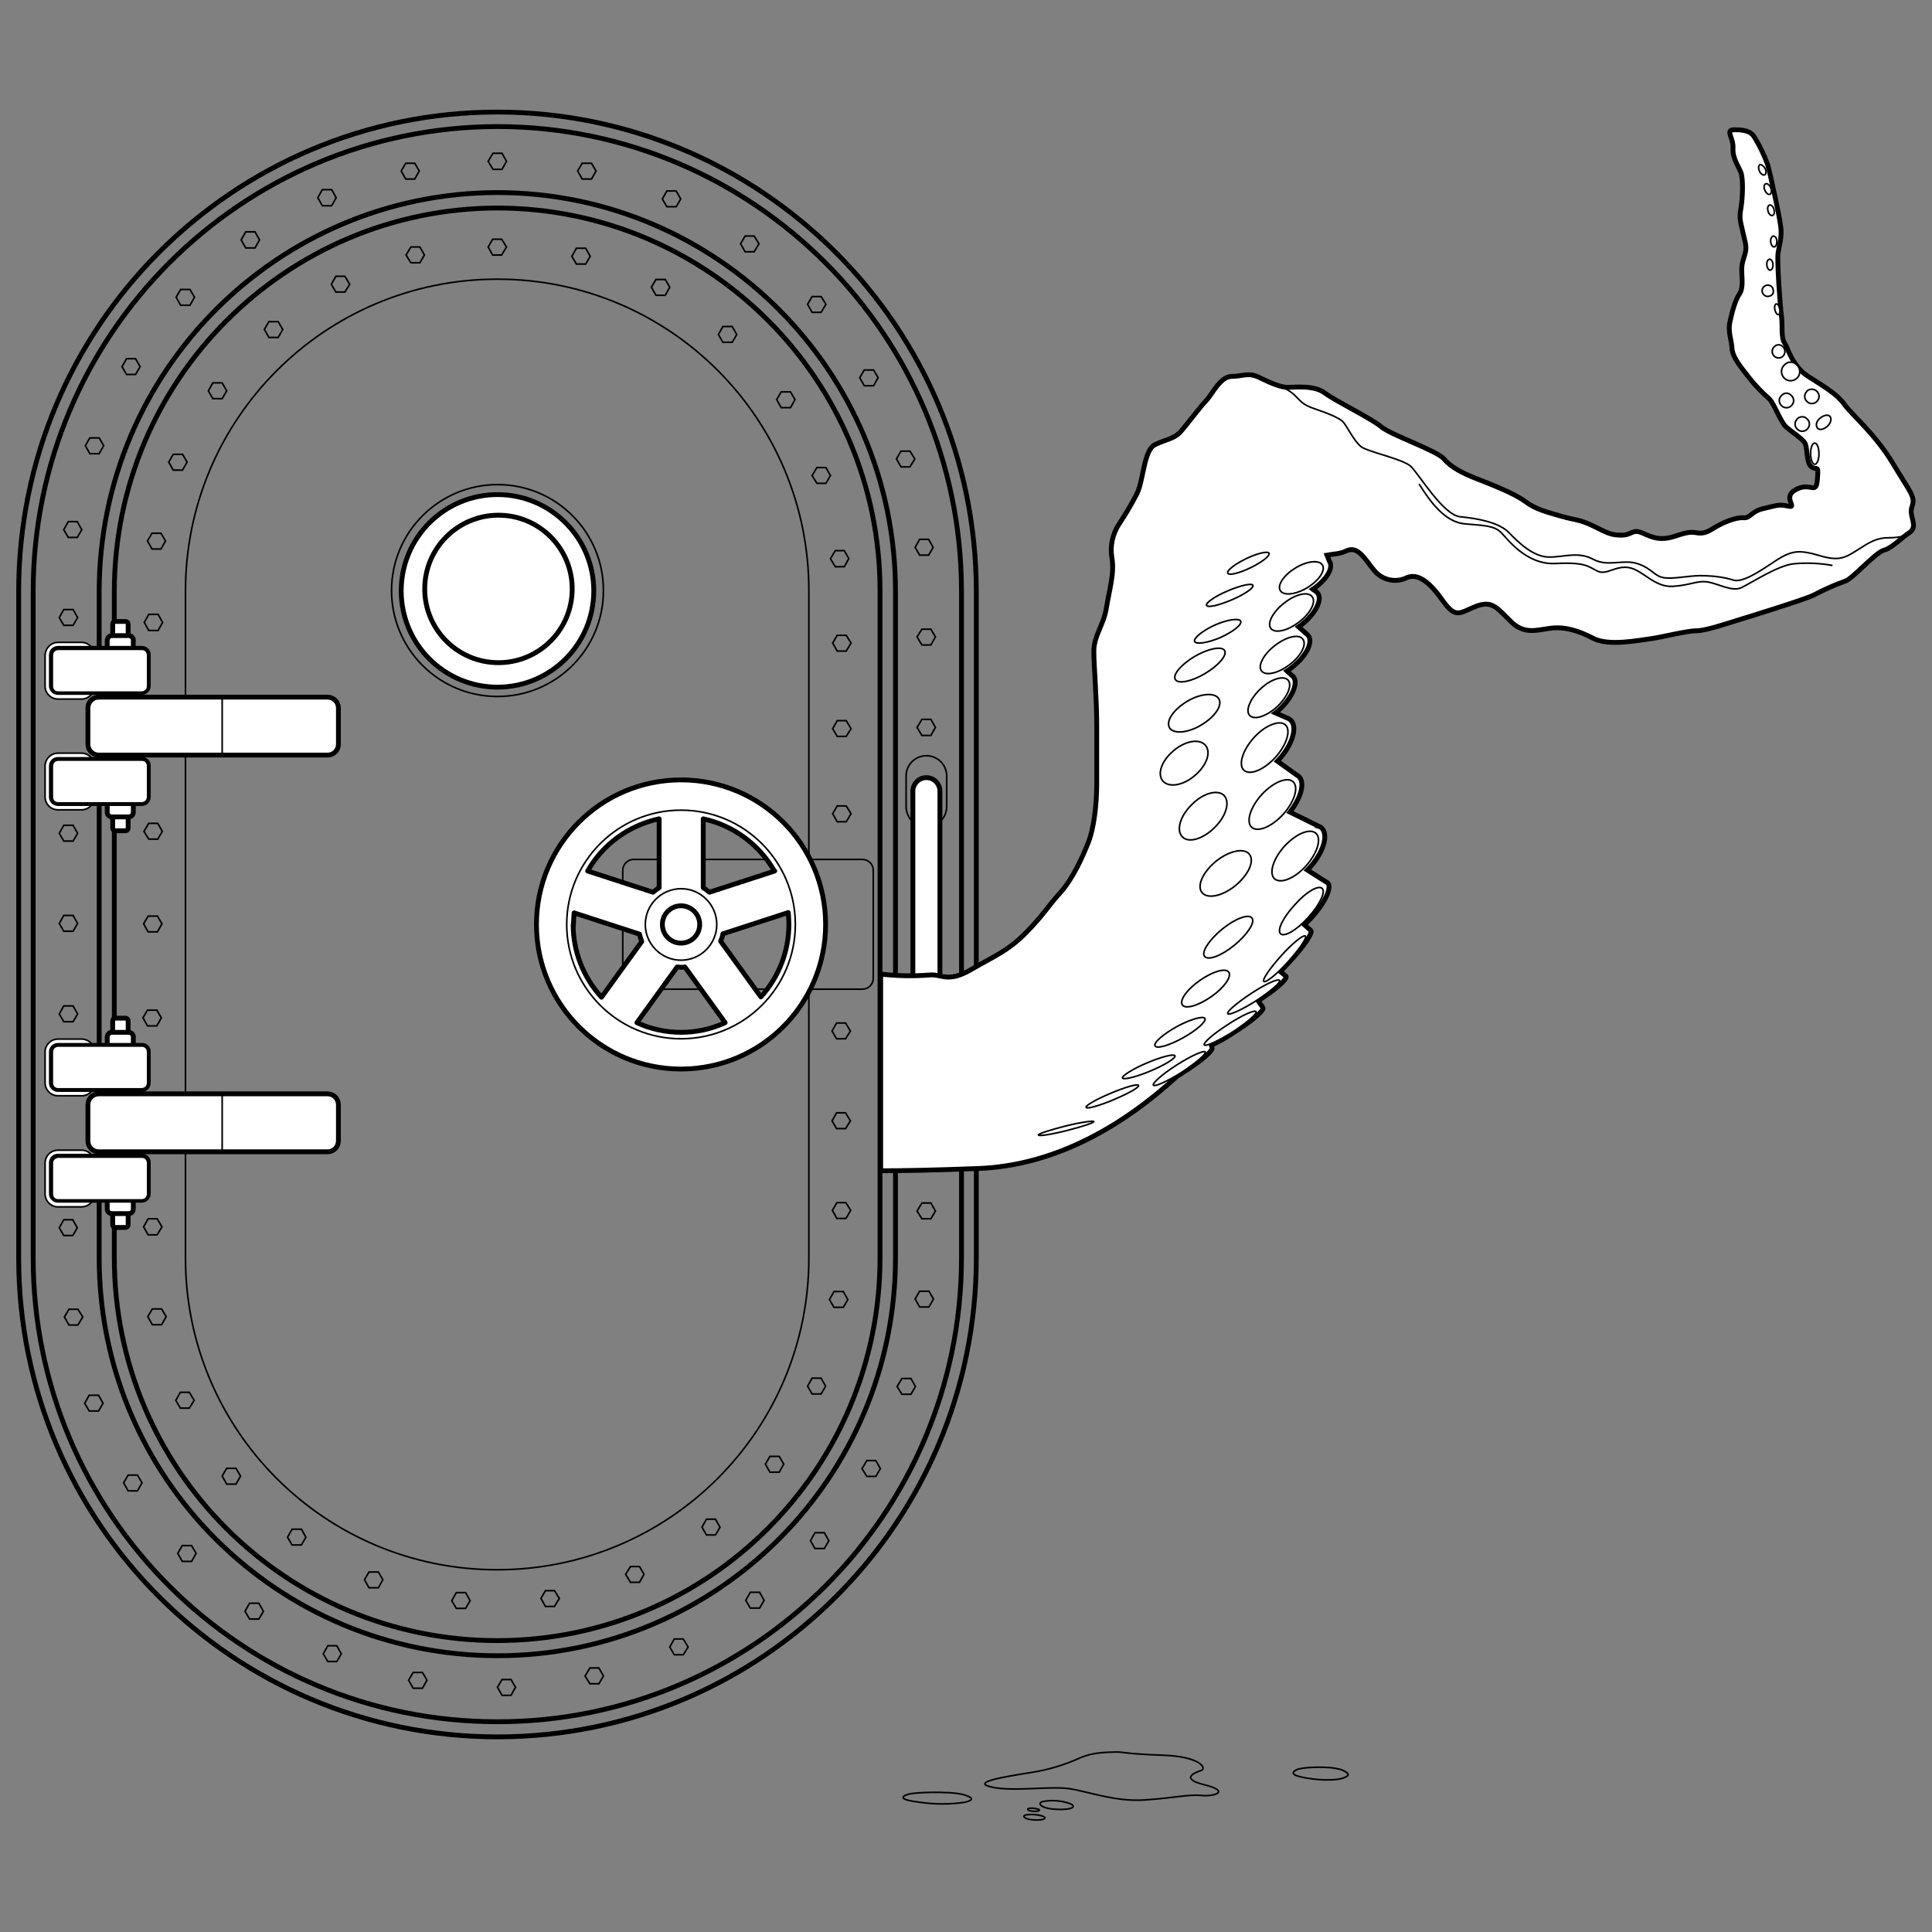 <?xml version="1.0" encoding="utf-8"?>
<!-- Generator: Adobe Illustrator 25.2.0, SVG Export Plug-In . SVG Version: 6.00 Build 0)  -->
<svg version="1.1" id="Layer_1" xmlns="http://www.w3.org/2000/svg" xmlns:xlink="http://www.w3.org/1999/xlink" x="0px" y="0px"
	 viewBox="0 0 600 600" style="enable-background:new 0 0 600 600;" xml:space="preserve">
<rect x="0" y="0" width="600" height="600" fill="#808080" stroke="none"/>
<style type="text/css">
	*{vector-effect:non-scaling-stroke}
	.st0{fill:none;stroke:#000000;stroke-width:0.5;stroke-miterlimit:10;}
	.st1{fill:#FFFFFF;stroke:#000000;stroke-width:1.5;stroke-linecap:round;stroke-linejoin:round;}
	.st2{fill:#FFFFFF;stroke:#000000;stroke-width:1.504;stroke-linecap:round;stroke-linejoin:round;stroke-miterlimit:4.011;}
	.st3{fill:none;stroke:#000000;stroke-width:1.5;stroke-miterlimit:10;}
	.st4{fill:#FFFFFF;stroke:#000000;stroke-width:1.5;stroke-miterlimit:10;}
	.st5{fill:#FFFFFF;stroke:#000000;stroke-width:0.5;stroke-miterlimit:10;}
	.st6{fill:#FFFFFF;}
</style>
<g id="Layer_2_1_">
	<g id="Layer_1-2">
		<path class="st0" d="M154.5,86.7c53.5,0,96.8,43.4,96.7,96.9c0,0,0,0,0,0v207.1c0,53.5-43.3,96.8-96.8,96.8s-96.8-43.3-96.8-96.8
			V183.6c0-53.5,43.3-96.8,96.7-96.9C154.5,86.7,154.5,86.7,154.5,86.7"/>
		<circle class="st1" cx="154.5" cy="183.5" r="29.9"/>
		<circle class="st2" cx="154.8" cy="182.9" r="22.9"/>
		<path class="st3" d="M154.5,64.6c65.6,0.1,118.8,53.3,118.8,118.9v207.1c0,65.7-53.2,118.9-118.9,118.9
			c-65.7,0-118.9-53.2-118.9-118.9c0,0,0,0,0,0V183.6C35.6,117.9,88.9,64.7,154.5,64.6"/>
		<path class="st3" d="M154.5,59.8c68.3,0.1,123.5,55.5,123.6,123.7v207.1c0,68.3-55.4,123.6-123.6,123.6S30.8,459,30.8,390.7V183.6
			C30.9,115.3,86.2,59.9,154.5,59.8"/>
		<path class="st3" d="M154.5,39.3c79.6,0.1,144,64.7,144.1,144.2v207.1c0,79.6-64.6,144.2-144.2,144.1
			c-79.6,0-144.1-64.5-144.1-144.1V183.6C10.4,103.9,74.9,39.4,154.5,39.3"/>
		<path class="st3" d="M154.5,34.8C72.4,34.8,5.8,101.4,5.8,183.6v207.1c0,82.1,66.6,148.7,148.7,148.7
			c82.1,0,148.7-66.6,148.7-148.7c0,0,0,0,0,0V183.6C303.1,101.5,236.6,34.9,154.5,34.8z"/>
		<path class="st4" d="M35.8,193H39c0.4,0,0.8,0.4,0.8,0.8v63.4c0,0.4-0.4,0.8-0.8,0.8h-3.2c-0.4,0-0.8-0.4-0.8-0.8v-63.4
			C35,193.3,35.3,193,35.8,193z"/>
		<path class="st4" d="M34.7,197.4h5.3c0.7,0,1.4,0.6,1.4,1.4v53.5c0,0.7-0.6,1.4-1.4,1.4h-5.3c-0.7,0-1.4-0.6-1.4-1.4v-53.5
			C33.4,198,34,197.4,34.7,197.4z"/>
		<path class="st4" d="M39.8,380.4c0,0.4-0.4,0.8-0.8,0.8c0,0,0,0,0,0h-3.2c-0.4,0-0.8-0.4-0.8-0.8V317c0-0.4,0.4-0.8,0.8-0.8
			c0,0,0,0,0,0H39c0.4,0,0.8,0.4,0.8,0.8V380.4z"/>
		<path class="st0" d="M196.8,266.9h71c1.9,0,3.4,1.5,3.4,3.4v33.5c0,1.9-1.5,3.4-3.4,3.4h-71c-1.9,0-3.4-1.5-3.4-3.4v-33.5
			C193.4,268.5,194.9,266.9,196.8,266.9z"/>
		<path class="st5" d="M25.4,251.5H18c-2.2,0-4-1.8-4-4v-9.6c0-2.2,1.8-4,4-4h7.3c2.2,0,4,1.8,4,4v9.6
			C29.4,249.7,27.6,251.4,25.4,251.5z"/>
		<path class="st5" d="M29.4,361.1v9.6c0,2.2-1.7,4-4,4.1c0,0,0,0,0,0H18c-2.2,0-4-1.8-4-4v-9.6c0-2.2,1.8-4,4-4h7.3
			C27.6,357.2,29.3,359,29.4,361.1z"/>
		<path class="st5" d="M29.4,326.7v9.6c0,2.2-1.8,4-4,4H18c-2.2,0-4-1.8-4-4v-9.6c0-2.2,1.8-4,4-4h7.3
			C27.6,322.7,29.4,324.5,29.4,326.7z"/>
		<path class="st0" d="M294,250.5c0,3.5-2.8,6.3-6.3,6.3l0,0c-3.5,0-6.3-2.8-6.3-6.3V241c0-3.5,2.8-6.3,6.3-6.3l0,0
			c3.5,0,6.3,2.8,6.3,6.3V250.5z"/>
		<path class="st0" d="M294,333.2c0,3.5-2.8,6.3-6.3,6.3l0,0c-3.5,0-6.3-2.8-6.3-6.3v-9.6c0-3.5,2.8-6.3,6.3-6.3l0,0
			c3.5,0,6.3,2.8,6.3,6.3V333.2z"/>
		<path class="st1" d="M291.9,245.7c0-2.3-1.9-4.2-4.2-4.2c-2.3,0-4.2,1.9-4.2,4.2c0,0,0,0,0,0v82.5c0,2.3,1.9,4.2,4.2,4.2
			c2.3,0,4.2-1.9,4.2-4.2V245.7z"/>
		<polygon class="st0" points="286.3,228.4 284.8,225.9 286.3,223.4 289.1,223.4 290.5,225.9 289.1,228.4 		"/>
		<polygon class="st0" points="260,255.2 258.6,252.7 260,250.3 262.8,250.3 264.3,252.7 262.8,255.2 		"/>
		<polygon class="st0" points="260,228.7 258.6,226.3 260,223.8 262.8,223.8 264.3,226.3 262.8,228.7 		"/>
		<polygon class="st0" points="260,202.2 258.6,199.7 260,197.3 262.8,197.3 264.3,199.7 262.8,202.2 		"/>
		<polygon class="st0" points="259.4,176 257.9,173.5 259.4,171 262.2,171 263.6,173.5 262.2,176 		"/>
		<polygon class="st0" points="253.7,150.1 252.2,147.7 253.7,145.2 256.5,145.2 257.9,147.7 256.5,150.1 		"/>
		<polygon class="st0" points="242.6,126.6 241.2,124.1 242.6,121.7 245.5,121.7 246.9,124.1 245.5,126.6 		"/>
		<polygon class="st0" points="224.5,106.3 223.1,103.9 224.5,101.4 227.4,101.4 228.8,103.9 227.4,106.3 		"/>
		<polygon class="st0" points="203.7,91.7 202.3,89.2 203.7,86.8 206.6,86.8 208,89.2 206.6,91.7 		"/>
		<polygon class="st0" points="179,82 177.6,79.6 179,77.1 181.9,77.1 183.3,79.6 181.9,82 		"/>
		<polygon class="st0" points="153,79.2 151.6,76.7 153,74.3 155.8,74.3 157.3,76.7 155.8,79.2 		"/>
		<polygon class="st0" points="127.6,81.6 126.1,79.2 127.6,76.7 130.4,76.7 131.8,79.2 130.4,81.6 		"/>
		<polygon class="st0" points="104.3,90.7 102.9,88.3 104.3,85.8 107.1,85.8 108.6,88.3 107.1,90.7 		"/>
		<polygon class="st0" points="83.5,104.8 82.1,102.3 83.5,99.9 86.4,99.9 87.8,102.3 86.4,104.8 		"/>
		<polygon class="st0" points="66.1,123.8 64.7,121.4 66.1,118.9 69,118.9 70.4,121.4 69,123.8 		"/>
		<polygon class="st0" points="53.8,146 52.4,143.5 53.8,141.1 56.7,141.1 58.1,143.5 56.7,146 		"/>
		<polygon class="st0" points="47.2,170.5 45.8,168 47.2,165.6 50,165.6 51.4,168 50,170.5 		"/>
		<polygon class="st0" points="46.2,195.8 44.8,193.3 46.2,190.8 49.1,190.8 50.5,193.3 49.1,195.8 		"/>
		<polygon class="st0" points="46.2,260.6 44.7,258.2 46.2,255.7 49,255.7 50.4,258.2 49,260.6 		"/>
		<polygon class="st0" points="46,289.4 44.6,286.9 46,284.5 48.9,284.5 50.3,286.9 48.9,289.4 		"/>
		<polygon class="st0" points="45.8,318.6 44.4,316.1 45.8,313.7 48.7,313.7 50.1,316.1 48.7,318.6 		"/>
		<polygon class="st0" points="46,383.5 44.6,381 46,378.5 48.8,378.5 50.3,381 48.8,383.5 		"/>
		<polygon class="st0" points="47.3,411.4 45.9,408.9 47.3,406.5 50.2,406.5 51.6,408.9 50.2,411.4 		"/>
		<polygon class="st0" points="56,437.3 54.6,434.9 56,432.4 58.8,432.4 60.3,434.9 58.8,437.3 		"/>
		<polygon class="st0" points="70.4,460.9 69,458.4 70.4,456 73.3,456 74.7,458.4 73.3,460.9 		"/>
		<polygon class="st0" points="90.7,479.8 89.3,477.4 90.7,474.9 93.6,474.9 95,477.4 93.6,479.8 		"/>
		<polygon class="st0" points="114.6,493.1 113.2,490.6 114.6,488.2 117.5,488.2 118.9,490.6 117.5,493.1 		"/>
		<polygon class="st0" points="141.7,499.5 140.3,497.1 141.7,494.6 144.6,494.6 146,497.1 144.6,499.5 		"/>
		<polygon class="st0" points="169.4,498.9 168,496.4 169.4,494 172.2,494 173.7,496.4 172.2,498.9 		"/>
		<polygon class="st0" points="195.8,491.4 194.3,488.9 195.8,486.5 198.6,486.5 200,488.9 198.6,491.4 		"/>
		<polygon class="st0" points="219.4,476.7 218,474.3 219.4,471.8 222.2,471.8 223.6,474.3 222.2,476.7 		"/>
		<polygon class="st0" points="239.1,457.2 237.7,454.7 239.1,452.3 242,452.3 243.4,454.7 242,457.2 		"/>
		<polygon class="st0" points="252.2,432.9 250.8,430.5 252.2,428 255,428 256.4,430.5 255,432.9 		"/>
		<polygon class="st0" points="259,406 257.6,403.6 259,401.1 261.9,401.1 263.3,403.6 261.9,406 		"/>
		<polygon class="st0" points="259.9,378.4 258.5,375.9 259.9,373.5 262.7,373.5 264.2,375.9 262.7,378.4 		"/>
		<polygon class="st0" points="259.8,350.5 258.4,348.1 259.8,345.6 262.6,345.6 264.1,348.1 262.6,350.5 		"/>
		<polygon class="st0" points="259.8,322.6 258.4,320.2 259.8,317.7 262.6,317.7 264.1,320.2 262.6,322.6 		"/>
		<polygon class="st0" points="286.3,200.3 284.8,197.8 286.3,195.4 289.1,195.4 290.5,197.8 289.1,200.3 		"/>
		<polygon class="st0" points="285.6,172.4 284.2,170 285.6,167.5 288.4,167.5 289.8,170 288.4,172.4 		"/>
		<polygon class="st0" points="279.8,145 278.4,142.5 279.8,140.1 282.6,140.1 284.1,142.5 282.6,145 		"/>
		<polygon class="st0" points="268.4,119.8 267,117.3 268.4,114.9 271.3,114.9 272.7,117.3 271.3,119.8 		"/>
		<polygon class="st0" points="252.2,97 250.8,94.5 252.2,92.1 255,92.1 256.5,94.5 255,97 		"/>
		<polygon class="st0" points="231.4,78.2 230,75.7 231.4,73.3 234.2,73.3 235.7,75.7 234.2,78.2 		"/>
		<polygon class="st0" points="207.1,64.2 205.7,61.8 207.1,59.3 210,59.3 211.4,61.8 210,64.2 		"/>
		<polygon class="st0" points="180.8,55.6 179.4,53.1 180.8,50.7 183.7,50.7 185.1,53.1 183.7,55.6 		"/>
		<polygon class="st0" points="153.1,52.6 151.6,50.1 153.1,47.6 155.9,47.6 157.3,50.1 155.9,52.6 		"/>
		<polygon class="st0" points="126,55.6 124.6,53.1 126,50.7 128.8,50.7 130.2,53.1 128.8,55.6 		"/>
		<polygon class="st0" points="100.1,63.9 98.7,61.4 100.1,58.9 103,58.9 104.4,61.4 103,63.9 		"/>
		<polygon class="st0" points="76.3,77 74.9,74.5 76.3,72 79.2,72 80.6,74.5 79.2,77 		"/>
		<polygon class="st0" points="56.1,94.8 54.7,92.3 56.1,89.9 59,89.9 60.4,92.3 59,94.8 		"/>
		<polygon class="st0" points="39.3,116.3 37.9,113.9 39.3,111.4 42.1,111.4 43.5,113.9 42.1,116.3 		"/>
		<polygon class="st0" points="27.9,140.9 26.5,138.4 27.9,136 30.8,136 32.2,138.4 30.8,140.9 		"/>
		<polygon class="st0" points="21.2,166.9 19.8,164.5 21.2,162 24,162 25.4,164.5 24,166.9 		"/>
		<polygon class="st0" points="19.8,194.2 18.4,191.8 19.8,189.3 22.7,189.3 24.1,191.8 22.7,194.2 		"/>
		<polygon class="st0" points="19.8,261.2 18.4,258.8 19.8,256.3 22.7,256.3 24.1,258.8 22.7,261.2 		"/>
		<polygon class="st0" points="19.8,289.2 18.4,286.8 19.8,284.3 22.7,284.3 24.1,286.8 22.7,289.2 		"/>
		<polygon class="st0" points="19.8,317.3 18.4,314.9 19.8,312.4 22.7,312.4 24.1,314.9 22.7,317.3 		"/>
		<polygon class="st0" points="19.8,383.7 18.4,381.3 19.8,378.8 22.6,378.8 24,381.3 22.6,383.7 		"/>
		<polygon class="st0" points="21.4,411.5 20,409 21.4,406.6 24.2,406.6 25.7,409 24.2,411.5 		"/>
		<polygon class="st0" points="27.7,438.2 26.3,435.8 27.7,433.3 30.6,433.3 32,435.8 30.6,438.2 		"/>
		<polygon class="st0" points="39.8,463 38.4,460.5 39.8,458.1 42.7,458.1 44.1,460.5 42.7,463 		"/>
		<polygon class="st0" points="56.6,484.9 55.2,482.4 56.6,480 59.5,480 60.9,482.4 59.5,484.9 		"/>
		<polygon class="st0" points="77.5,502.8 76.1,500.4 77.5,497.9 80.4,497.9 81.8,500.4 80.4,502.8 		"/>
		<polygon class="st0" points="101.8,516 100.4,513.6 101.8,511.1 104.6,511.1 106,513.6 104.6,516 		"/>
		<polygon class="st0" points="128.3,524.3 126.9,521.8 128.3,519.4 131.2,519.4 132.6,521.8 131.2,524.3 		"/>
		<polygon class="st0" points="155.9,526.5 154.5,524 155.9,521.6 158.7,521.6 160.1,524 158.7,526.5 		"/>
		<polygon class="st0" points="183.2,522.9 181.7,520.5 183.2,518 186,518 187.4,520.5 186,522.9 		"/>
		<polygon class="st0" points="209.4,513.9 208,511.5 209.4,509 212.2,509 213.7,511.5 212.2,513.9 		"/>
		<polygon class="st0" points="233,499.4 231.6,497 233,494.5 235.9,494.5 237.3,497 235.9,499.4 		"/>
		<polygon class="st0" points="253.1,480.9 251.7,478.5 253.1,476 256,476 257.4,478.5 256,480.9 		"/>
		<polygon class="st0" points="269.2,458.5 267.7,456.1 269.2,453.6 272,453.6 273.4,456.1 272,458.5 		"/>
		<polygon class="st0" points="280.1,433 278.6,430.6 280.1,428.1 282.9,428.1 284.3,430.6 282.9,433 		"/>
		<polygon class="st0" points="285.6,405.9 284.2,403.4 285.6,401 288.5,401 289.9,403.4 288.5,405.9 		"/>
		<polygon class="st0" points="286.3,378.5 284.8,376.1 286.3,373.6 289.1,373.6 290.5,376.1 289.1,378.5 		"/>
		<polygon class="st0" points="286.1,350.6 284.7,348.2 286.1,345.7 288.9,345.7 290.3,348.2 288.9,350.6 		"/>
		<path class="st1" d="M211.5,242.2c-24.8,0-44.9,20.1-44.9,44.9c0,24.8,20.1,44.9,44.9,44.9s44.9-20.1,44.9-44.9l0,0
			C256.4,262.3,236.3,242.2,211.5,242.2z M240.6,270.5l-20.3,6.6c-0.6-0.5-1.2-1-1.9-1.4v-21.4c9.3,2,17.3,7.9,22.1,16.2H240.6z
			 M204.7,254.3v21.4c-0.7,0.4-1.3,0.9-1.9,1.4l-20.3-6.6c4.7-8.3,12.7-14.1,22.1-16.2L204.7,254.3z M178.1,287.1
			c0-1.2,0.1-2.4,0.2-3.6l20.3,6.6c0.2,0.8,0.4,1.5,0.7,2.3l-12.5,17.3c-5.6-6.1-8.8-14.2-8.8-22.5H178.1z M211.5,320.6
			c-4.7,0-9.4-1-13.7-3l12.5-17.3c0.4,0,0.8,0.1,1.2,0.1s0.8,0,1.2-0.1l12.5,17.3C220.9,319.6,216.2,320.6,211.5,320.6z
			 M236.3,309.6l-12.5-17.3c0.3-0.7,0.6-1.5,0.7-2.3l20.3-6.6c0.1,1.2,0.2,2.4,0.2,3.6C245,295.4,241.9,303.4,236.3,309.6
			L236.3,309.6z"/>
		<path class="st0" d="M222.6,287.1c0,6.1-5,11.1-11.1,11.1c-6.1,0-11.1-5-11.1-11.1c0-6.1,5-11.1,11.1-11.1c0,0,0.1,0,0.1,0
			C217.6,276,222.6,281,222.6,287.1z"/>
		<path class="st0" d="M247,287.1c0,19.6-15.9,35.5-35.5,35.5s-35.5-15.9-35.5-35.5c0-19.6,15.9-35.5,35.5-35.5S247,267.5,247,287.1
			L247,287.1z"/>
		<path class="st4" d="M34.7,320.6h5.3c0.7,0,1.4,0.6,1.4,1.4v53.5c0,0.7-0.6,1.4-1.4,1.4h-5.3c-0.7,0-1.4-0.6-1.4-1.4V322
			C33.4,321.2,34,320.6,34.7,320.6z"/>
		<path class="st6" d="M18,358.9h26c1.2,0,2.2,1,2.2,2.2v9.6c0,1.2-1,2.2-2.2,2.2H18c-1.2,0-2.2-1-2.2-2.2v-9.6
			C15.8,359.9,16.8,358.9,18,358.9z"/>
		<path d="M44.1,359.6c0.9,0,1.5,0.7,1.5,1.6v9.6c0,0.9-0.7,1.6-1.6,1.6H18c-0.9,0-1.5-0.7-1.5-1.6v-9.6c0-0.9,0.7-1.5,1.5-1.6H44.1
			 M44.1,358.3H18c-1.6,0-2.8,1.3-2.8,2.8v9.6c0,1.6,1.3,2.8,2.8,2.8l0,0h26c1.6,0,2.8-1.3,2.8-2.8v-9.6
			C46.9,359.6,45.7,358.3,44.1,358.3z"/>
		<path class="st6" d="M18,324.5h26c1.2,0,2.2,1,2.2,2.2v9.6c0,1.2-1,2.2-2.2,2.2H18c-1.2,0-2.2-1-2.2-2.2v-9.6
			C15.8,325.5,16.8,324.5,18,324.5z"/>
		<path d="M44.1,325.1c0.9,0,1.5,0.7,1.5,1.6v9.6c0,0.9-0.7,1.6-1.6,1.6H18c-0.9,0-1.5-0.7-1.5-1.6v-9.6c0-0.9,0.7-1.6,1.6-1.6H44.1
			 M44.1,323.9H18c-1.6,0-2.8,1.3-2.8,2.8v9.6c0,1.6,1.3,2.8,2.8,2.8h26c1.6,0,2.8-1.3,2.8-2.8v-9.6
			C46.9,325.1,45.6,323.9,44.1,323.9L44.1,323.9L44.1,323.9z"/>
		<path class="st5" d="M18,199.5h7.3c2.2,0,4,1.8,4,4v9.6c0,2.2-1.8,4-4,4H18c-2.2,0-4-1.8-4-4v-9.6C14.1,201.3,15.8,199.5,18,199.5
			z"/>
		<path class="st6" d="M18,201.3h26c1.2,0,2.2,1,2.2,2.2v9.6c0,1.2-1,2.2-2.2,2.2H18c-1.2,0-2.2-1-2.2-2.2v-9.6
			C15.8,202.3,16.8,201.3,18,201.3z"/>
		<path d="M44.1,201.9c0.9,0,1.5,0.7,1.5,1.6v9.6c0,0.9-0.7,1.6-1.6,1.6H18c-0.9,0-1.5-0.7-1.5-1.6v-9.6c0-0.9,0.7-1.6,1.6-1.6
			L44.1,201.9 M44.1,200.6H18c-1.6,0-2.8,1.3-2.8,2.8v9.6c0,1.6,1.3,2.8,2.8,2.8h26c1.6,0,2.8-1.3,2.8-2.8v-9.6
			C46.9,201.9,45.6,200.6,44.1,200.6L44.1,200.6z"/>
		<path class="st6" d="M18,235.7h26c1.2,0,2.2,1,2.2,2.2v9.6c0,1.2-1,2.2-2.2,2.2H18c-1.2,0-2.2-1-2.2-2.2v-9.6
			C15.8,236.7,16.8,235.7,18,235.7z"/>
		<path d="M44.1,236.3c0.9,0,1.5,0.7,1.5,1.6v9.6c0,0.9-0.7,1.6-1.6,1.6H18c-0.9,0-1.5-0.7-1.5-1.6v-9.6c0-0.9,0.7-1.6,1.6-1.6H44.1
			 M44.1,235.1H18c-1.6,0-2.8,1.3-2.8,2.8v9.6c0,1.6,1.3,2.8,2.8,2.8h26c1.6,0,2.8-1.3,2.8-2.8v-9.6
			C46.9,236.3,45.6,235.1,44.1,235.1L44.1,235.1z"/>
		<path class="st4" d="M30.7,216.5h71c1.9,0,3.4,1.5,3.4,3.4v11.2c0,1.9-1.5,3.4-3.4,3.4h-71c-1.9,0-3.4-1.5-3.4-3.4v-11.2
			C27.3,218,28.8,216.5,30.7,216.5z"/>
		<path class="st4" d="M30.7,339.7h71c1.9,0,3.4,1.5,3.4,3.4v11.2c0,1.9-1.5,3.4-3.4,3.4h-71c-1.9,0-3.4-1.5-3.4-3.4v-11.2
			C27.3,341.2,28.8,339.7,30.7,339.7z"/>
		<line class="st0" x1="69" y1="215.9" x2="69" y2="233.9"/>
		<line class="st0" x1="69" y1="339.7" x2="69" y2="357.7"/>
		<path class="st3" d="M217.3,287.1c0,3.2-2.6,5.8-5.8,5.8s-5.8-2.6-5.8-5.8c0-3.2,2.6-5.8,5.8-5.8S217.3,283.9,217.3,287.1
			L217.3,287.1z"/>
		<path class="st0" d="M154.5,150.5c18.2,0,32.9,14.7,32.9,32.9s-14.7,32.9-32.9,32.9s-32.9-14.7-32.9-32.9S136.4,150.5,154.5,150.5
			z"/>
		<path class="st4" d="M593.8,157.3c1.1-3.1-0.4-4.1-5.9-13.3c-5.5-9.2-12.9-15.3-15.1-18.4c-2.2-3.1-5.9-5.3-11.1-8.6
			c-5.2-3.3-6.4-8.9-7.5-10.5c-1.1-1.6-0.6-5.3-0.9-7.9c-0.4-2.6-1.5-17.5-1.1-20.1c0.4-2.5,1.1-4.4,0.9-7.4
			c-0.2-3-3.5-17.7-4.1-19.9c-1.1-2.9-2.4-5.8-4.1-8.5c-1.1-2-3.3-2.4-6.3-2.4s-0.2,2.5-0.4,5.7c-0.2,3.2,1.8,5.7,2.5,7.7
			c0.7,2,0.5,7.7,0,10.7c-0.5,3-0.4,3.7,0.4,7c0.7,3.3,1.5,5,0.9,7.2s-1.1,3.1-1.1,5.3s0.6,5.5-0.7,7.4c-1.3,1.8-2.4,5.9-3,8.9
			c-0.6,3,0.6,5.5,0.7,8.1c0.2,2.6,2.4,5.3,5.3,9c1.9,2.4,4,4.6,6.3,6.6c1.6,1.7,3.5,7.2,5.2,8.7c1.7,1.5,4.6,3.3,5.7,4.8
			c1.1,1.5,0.4,6.3,2.2,7.6c1.8,1.3,2.2-1.1,1.8,3.9s-2,0.7-6.6,3.1c-4.6,2.4,0.7,5.9-2.4,5.2s-3.5-0.2-7.6,0.7
			c-4.1,0.9-4.1,3.1-6.4,2.9s-6.3,1.5-8.5,2.8c-2.2,1.3-3.5,2.4-6.4,1.8c-3-0.5-5.9,1.3-8.6,1.7s-4.4,0-7.7-1.5
			c-3.3-1.5-3.3,0.6-6.6,0.6s-4.2-0.6-8.7-2.8s-5.7-1.8-10.1-3.1c-4.4-1.3-7.7-2-11.2-4.6c-3.5-2.6-10.9-5.4-15.2-7.1
			c-4.3-1.7-7.8-3.5-10-6.1c-2.2-2.6-16.5-7.4-19.5-10c-3.1-2.6-13.9-7.8-17.4-10.4c-3.4-2.6-9.5-1.8-11.6-1.8s-5.2-1.3-8.7-3
			c-3.5-1.8-5.2-0.4-8.7-0.4c-3.5,0-6.1,5.6-7.8,7.4c-1.7,1.7-5.6,6.9-7.8,9.5s-4.8,2.6-8.2,4.3c-3.5,1.7-3.5,10.8-5.6,15.2
			c-1.7,3.3-3.6,6.5-5.6,9.5c-2,3.1-2.8,6.8-2.2,10.4c0.9,4.8-0.9,10.4-1.7,15.6s-3.9,8.7-3.9,13.4s0.9,14.3,0.9,23.4v17.8
			c0,6.5-0.9,13.9-2.6,18.2c-1.7,4.3-4.8,11.3-8.7,15.6c-3.9,4.3-5.2,6.9-10.8,12.6c-5.6,5.6-9.5,7-16.9,11.3
			c-7.4,4.3-9.1,1.3-13,1.7c-5,0.4-10.1,0.3-15.1-0.3v61.1c7.2,0,17-0.2,30.2-0.7c24.5-0.9,45.7-13.8,61.9-28.7
			c0.5-0.3,1.1-0.6,1.6-1c5.6-3.5,9.7-7,9.2-7.8l-0.2-0.8c2.4-1.1,4.7-2.4,6.9-3.9c5.6-3.5,9.7-7,9.1-7.8l-1.5-2.1
			c5.4-3.4,9.2-6.8,8.7-7.6l-1.8-1.5c0.9-0.8,1.7-1.8,2.7-2.8c4.5-4.8,7.5-9.3,6.8-9.9l-2-1.8c0.6-0.6,1.2-1.2,1.8-1.8
			c4.5-4.8,6.9-9.9,5.4-11.2c-0.1-0.1-0.2-0.2-0.3-0.2l-6-3.8l0.5-0.5c4.5-4.8,6.2-10.5,3.9-12.6c-0.4-0.3-0.8-0.5-1.3-0.6v-0.1
			l-8.5-4.2c3.5-4.5,4.8-9.2,2.7-11.1c-0.2-0.2-0.4-0.3-0.6-0.4l0,0l-6-4.3l0.2-0.2c4.5-4.8,6.2-10.5,3.9-12.6
			c-0.4-0.3-0.8-0.6-1.3-0.7l-3.4-1.5c0.4-0.3,0.8-0.6,1.2-1c4.1-3.8,6-8.4,4.3-10.3c-0.2-0.2-0.3-0.3-0.5-0.4l0,0l-1.4-1.3
			c0.5-0.3,1-0.7,1.5-1.1c4.4-3.4,6.7-7.9,5.1-9.9c-0.1-0.2-0.3-0.3-0.5-0.5l-2.5-2.2c0.3-0.2,0.5-0.4,0.8-0.6
			c4.4-3.4,6.7-7.9,5.1-9.9c-0.2-0.3-0.5-0.5-0.8-0.7l-0.7-0.5c4.2-2.8,6.5-6.6,5.2-8.6l-0.8-2c2-0.4,4-0.3,6-1.3
			c3.7-1.8,5.9,2.8,8.7,6.1c2.5,3,6.7,3.9,10.1,2.2c3.5-1.5,7.2,1.5,11.2,7.2c4.1,5.7,5.2,3.7,10.3,1.7c5.2-2,6.6,0.7,10.9,4.8
			c4.2,4.1,8.1,2.5,12.3,2c4.2-0.5,8.3,0.6,13.1,3.1c4.8,2.6,14.4,0.6,17.7,0.2c3.3-0.4,11.4-2.5,14.4-2.5c3,0,9.9-2.4,12.9-3.3
			c3-0.9,20.4-6.3,23.4-7.7c3.2-1.7,6.5-3.2,9.9-4.4c2.2-0.6,9.4-8.9,12-9.6c2.6-0.7,5.5-3.9,8.3-5.7
			C595.7,163,592.7,160.4,593.8,157.3z"/>
		<path class="st0" d="M593.8,157.3c1.1-3.1-0.4-4.1-5.9-13.3c-5.5-9.2-12.9-15.3-15.1-18.4c-2.2-3.1-5.9-5.3-11.1-8.6
			c-5.2-3.3-6.4-8.9-7.5-10.5c-1.1-1.6-0.6-5.3-0.9-7.9c-0.4-2.6-1.5-17.5-1.1-20.1c0.4-2.5,1.1-4.4,0.9-7.4
			c-0.2-3-3.5-17.7-4.1-19.9c-1.1-2.9-2.4-5.8-4.1-8.5c-1.1-2-3.3-2.4-6.3-2.4s-0.2,2.5-0.4,5.7c-0.2,3.2,1.8,5.7,2.5,7.7
			c0.7,2,0.5,7.7,0,10.7c-0.5,3-0.4,3.7,0.4,7c0.7,3.3,1.5,5,0.9,7.2s-1.1,3.1-1.1,5.3s0.6,5.5-0.7,7.4c-1.3,1.8-2.4,5.9-3,8.9
			c-0.6,3,0.6,5.5,0.7,8.1c0.2,2.6,2.4,5.3,5.3,9c1.9,2.4,4,4.6,6.3,6.6c1.6,1.7,3.5,7.2,5.2,8.7c1.7,1.5,4.6,3.3,5.7,4.8
			c1.1,1.5,0.4,6.3,2.2,7.6c1.8,1.3,2.2-1.1,1.8,3.9s-2,0.7-6.6,3.1c-4.6,2.4,0.7,5.9-2.4,5.2s-3.5-0.2-7.6,0.7
			c-4.1,0.9-4.1,3.1-6.4,2.9s-6.3,1.5-8.5,2.8c-2.2,1.3-3.5,2.4-6.4,1.8c-3-0.5-5.9,1.3-8.6,1.7s-4.4,0-7.7-1.5
			c-3.3-1.5-3.3,0.6-6.6,0.6s-4.2-0.6-8.7-2.8s-5.7-1.8-10.1-3.1c-4.4-1.3-7.7-2-11.2-4.6c-3.5-2.6-10.9-5.4-15.2-7.1
			c-4.3-1.7-7.8-3.5-10-6.1c-2.2-2.6-16.5-7.4-19.5-10c-3.1-2.6-13.9-7.8-17.4-10.4c-3.4-2.6-9.5-1.8-11.6-1.8
			c-0.6,0-1.2-0.1-1.8-0.2c1.3,0.6,2.5,1.4,3.6,2.3c2.3,2.1,2.5,3.2,6.7,4.6c4.2,1.4,7.4,2.8,8.6,3.9c1.2,1.2,3.5,6.2,5.8,7.9
			c2.3,1.6,12.7,3.7,15.3,6c2.5,2.3,10.1,15.3,15.5,15.7c5.4,0.5,12,1.8,15,4.9s7.6,7.6,12.5,7.6s9-1.8,13.7,0.7s9.3-0.2,13.9,1.4
			c4.7,1.6,5.1,4.2,8.8,4.4c3.7,0.2,7.6-0.9,12-0.7c3.1,0.1,6.1,0.5,9,1.4c3.7,0.9,11.4-5.3,14.8-7.2c3.4-1.8,5.6-2.3,11.6-0.5
			c6,1.8,7.9,0.9,11.8-1.6c3.9-2.5,6-3.9,10-3.9c1.4,0,2.9-0.1,4.3-0.5c0.7-0.6,1.5-1.2,2.2-1.7C595.8,163,592.7,160.4,593.8,157.3z
			"/>
		<path class="st0" d="M440.7,150.3c3.7,5.9,8.2,11.9,14.3,12.4c6.1,0.5,8.9,0.6,11,2.5c2.1,2,7.8,10.3,17.2,9.8
			c9.4-0.5,10.2,1.1,13,2.4c2.8,1.3,5.6-1.9,9.8-1.1c4.2,0.8,7.8,6.1,13.4,5.8c5.6-0.3,7.8-2,11.3-1.3c3.4,0.7,7.3,3,10.1,1.7
			c2.8-1.3,11.3-6.9,16.2-7.4c4-0.4,8.1-0.2,12.1,0.5"/>
		<path class="st5" d="M408.7,258.8c1.8,1.7,0.4,6.2-3.1,10.1s-7.9,5.7-9.8,4c-1.8-1.7-0.4-6.2,3.1-10.1
			C402.5,258.9,406.8,257.1,408.7,258.8z"/>
		<path class="st5" d="M401.6,242.8c1.8,1.7,0.4,6.2-3.1,10.1c-3.6,3.9-7.9,5.7-9.8,4c-1.8-1.7-0.4-6.2,3.1-10.1
			C395.4,242.9,399.8,241.1,401.6,242.8z"/>
		<path class="st5" d="M399.2,225.1c1.8,1.7,0.4,6.2-3.1,10.1c-3.6,3.9-7.9,5.7-9.8,4c-1.8-1.7-0.4-6.2,3.1-10.1
			S397.4,223.5,399.2,225.1z"/>
		<path class="st5" d="M400,211.2c1.4,1.5-0.1,5.2-3.4,8.3c-3.3,3-7.1,4.2-8.5,2.7c-1.4-1.5,0.1-5.2,3.4-8.3S398.6,209.7,400,211.2z
			"/>
		<path class="st5" d="M404.6,198.5c1.3,1.6-0.5,5.2-4.1,7.9c-3.5,2.7-7.4,3.6-8.7,2c-1.3-1.6,0.6-5.2,4.1-7.9
			C399.5,197.7,403.4,196.8,404.6,198.5z"/>
		<path class="st5" d="M407.5,185.3c1.3,1.6-0.5,5.2-4.1,7.9c-3.5,2.7-7.4,3.6-8.7,2c-1.3-1.6,0.6-5.2,4.1-7.9
			C402.3,184.5,406.2,183.6,407.5,185.3z"/>
		<path class="st5" d="M410.7,175.5c1,1.7-1.1,4.8-4.7,7c-3.6,2.2-7.4,2.6-8.4,0.9s1.1-4.8,4.7-7S409.7,173.8,410.7,175.5z"/>
		<path class="st5" d="M410.6,275.9c1.2,1.1-0.8,5.1-4.3,9s-7.4,6.2-8.6,5.1c-1.2-1.1,0.8-5.1,4.4-9
			C405.6,277,409.4,274.8,410.6,275.9z"/>
		<path class="st5" d="M405.4,290.7c0.6,0.5-1.9,4.1-5.4,8s-6.9,6.6-7.5,6.1c-0.6-0.5,1.9-4.1,5.4-8S404.8,290.2,405.4,290.7z"/>
		<path class="st5" d="M397.4,304.5c0.4,0.6-2.9,3.4-7.3,6.3c-4.4,2.8-8.4,4.6-8.8,4s2.9-3.4,7.3-6.3
			C393,305.6,397,303.8,397.4,304.5z"/>
		<path class="st5" d="M390.1,314.2c0.4,0.6-2.9,3.4-7.3,6.3c-4.5,2.8-8.4,4.6-8.8,4c-0.4-0.6,2.9-3.5,7.3-6.3
			C385.7,315.3,389.7,313.5,390.1,314.2z"/>
		<path class="st5" d="M374.3,326.7c0.4,0.6-2.9,3.4-7.3,6.3c-4.4,2.8-8.4,4.6-8.8,4s2.9-3.5,7.3-6.3
			C369.9,327.9,373.9,326.1,374.3,326.7z"/>
		<path class="st5" d="M364.9,327.9c0.3,0.7-3.1,2.8-7.6,4.7c-4.5,1.9-8.4,2.8-8.7,2.2s3.1-2.8,7.6-4.7
			C360.7,328.2,364.6,327.2,364.9,327.9z"/>
		<path class="st5" d="M374.2,316.3c0.5,0.9-2.5,3.6-6.8,6c-4.3,2.4-8.2,3.5-8.7,2.5c-0.5-1,2.5-3.6,6.8-6
			C369.8,316.5,373.7,315.4,374.2,316.3z"/>
		<path class="st5" d="M381.6,301.9c1,1.4-1.4,4.8-5.4,7.6c-4,2.8-8,4-9,2.6c-1-1.4,1.4-4.8,5.4-7.6
			C376.6,301.7,380.6,300.5,381.6,301.9z"/>
		<path class="st5" d="M388.8,285.1c1.1,1.3-1.4,5.1-5.4,8.4s-8.2,4.9-9.3,3.5c-1.1-1.3,1.4-5.1,5.4-8.4S387.8,283.7,388.8,285.1z"
			/>
		<path class="st5" d="M388,265.3c1.7,2.1-0.3,6.4-4.3,9.7s-8.7,4.3-10.4,2.2c-1.7-2.1,0.3-6.4,4.3-9.7
			C381.7,264.2,386.4,263.2,388,265.3z"/>
		<path class="st5" d="M380.1,247c2,2,0.7,6.5-2.9,10c-3.6,3.6-8.1,4.9-10,2.9c-2-2-0.7-6.5,2.9-10
			C373.6,246.3,378.1,245.1,380.1,247z"/>
		<path class="st5" d="M374.4,231.5c1.8,2.2,0.3,6.3-3.4,9.4c-3.6,3.1-8.1,3.8-9.9,1.6c-1.8-2.2-0.3-6.3,3.4-9.4
			C368.2,230,372.6,229.3,374.4,231.5z"/>
		<path class="st5" d="M378.5,217c1.3,2.1-1.3,5.7-5.5,8.2s-8.6,2.8-9.8,0.8c-1.2-2.1,1.3-5.7,5.5-8.2
			C372.9,215.3,377.3,215,378.5,217z"/>
		<path class="st5" d="M380.3,202c0.9,1.5-1.9,4.7-6.1,7.2c-4.2,2.5-8.4,3.3-9.2,1.8c-0.9-1.5,1.9-4.7,6.1-7.2
			C375.3,201.4,379.4,200.6,380.3,202z"/>
		<path class="st5" d="M385.3,192.9c0.5,1.1-2.4,3.3-6.3,5.1c-4,1.7-7.6,2.2-8,1.2s2.4-3.3,6.3-5.1
			C381.2,192.4,384.8,191.9,385.3,192.9z"/>
		<path class="st5" d="M389.1,181.8c0.3,0.8-2.6,2.8-6.6,4.5c-4,1.7-7.4,2.5-7.8,1.7c-0.3-0.8,2.6-2.8,6.6-4.5
			S388.8,181,389.1,181.8z"/>
		<path class="st5" d="M394.1,171.8c0.4,0.8-2.2,2.8-5.7,4.5s-6.7,2.5-7.1,1.7c-0.4-0.8,2.2-2.8,5.7-4.5
			C390.5,171.8,393.7,171.1,394.1,171.8z"/>
		<path class="st5" d="M353.6,337.1c0.2,0.6-3.2,2.5-7.7,4.4c-4.5,1.9-8.4,3-8.6,2.4c-0.2-0.6,3.2-2.5,7.7-4.4
			C349.5,337.6,353.3,336.5,353.6,337.1z"/>
		<path class="st5" d="M339.7,348.3c0.1,0.4-3.7,1.6-8.4,2.8c-4.7,1.2-8.7,1.8-8.8,1.4c-0.1-0.4,3.7-1.6,8.4-2.8
			S339.7,348,339.7,348.3z"/>
		<path class="st5" d="M564.9,140.9c0,1.8-0.6,3.3-1.3,3.3c-0.7,0-1.3-1.5-1.3-3.3s0.5-3.3,1.3-3.3
			C564.3,137.6,564.9,139.1,564.9,140.9z"/>
		<path class="st5" d="M568.3,129.3c0.6,0.7,0.3,2.1-0.8,3.1c-1.1,1-2.5,1.3-3.1,0.5s-0.3-2.1,0.8-3S567.6,128.6,568.3,129.3z"/>
		<path class="st5" d="M564.1,121.4c1,0.8,1.1,2.2,0.3,3.1c-0.8,1-2.2,1.1-3.1,0.3c-1-0.8-1.1-2.2-0.3-3.1c0.1-0.1,0.2-0.2,0.2-0.3
			C562,120.7,563.3,120.7,564.1,121.4z"/>
		<path class="st5" d="M556.2,122.7c1,0.8,1.1,2.2,0.3,3.1c-0.8,1-2.2,1.1-3.1,0.3c-1-0.8-1.1-2.2-0.3-3.1c0.1-0.1,0.2-0.2,0.2-0.2
			C554.1,121.9,555.4,121.9,556.2,122.7z"/>
		<path class="st5" d="M561.1,130c1,0.8,1.1,2.2,0.3,3.1c-0.8,1-2.2,1.1-3.1,0.3c-1-0.8-1.1-2.2-0.3-3.1c0.1-0.1,0.2-0.2,0.2-0.3
			C559,129.3,560.3,129.2,561.1,130z"/>
		<path class="st5" d="M557.9,113.2c1.2,1,1.4,2.8,0.4,4c-1,1.2-2.8,1.4-4,0.4c-1.2-1-1.4-2.8-0.4-4c0.1-0.1,0.2-0.2,0.3-0.3
			C555.2,112.2,556.9,112.2,557.9,113.2z"/>
		<path class="st5" d="M553.6,107.6c0.8,0.7,1,1.9,0.3,2.8s-1.9,1-2.8,0.3c-0.8-0.7-1-1.9-0.3-2.8c0.1-0.1,0.1-0.1,0.2-0.2
			C551.7,106.9,552.9,106.9,553.6,107.6z"/>
		<path class="st5" d="M550.6,82.1c0.1,0.9-0.3,1.7-0.8,1.8c-0.5,0.1-1-0.7-1.1-1.6c-0.1-0.9,0.3-1.7,0.8-1.8S550.6,81.2,550.6,82.1
			z"/>
		<path class="st5" d="M550.7,90c0.2,0.8-0.2,1.7-1,1.9c-0.9,0.4-1.9,0-2.3-0.9c-0.4-0.9,0-1.9,0.9-2.3c0.9-0.4,1.9,0,2.3,0.9
			C550.6,89.8,550.6,89.9,550.7,90z"/>
		<path class="st5" d="M552.7,95.9c0.2,0.9,0,1.7-0.4,1.8s-0.9-0.6-1.1-1.5c-0.2-0.9,0-1.7,0.4-1.8C552,94.3,552.5,94.9,552.7,95.9z
			"/>
		<path class="st5" d="M551.8,74.9c0.1,0.9-0.3,1.7-0.8,1.8c-0.5,0-1-0.7-1.1-1.6c-0.1-0.9,0.3-1.7,0.8-1.8
			C551.3,73.3,551.8,74,551.8,74.9z"/>
		<path class="st5" d="M550.9,65c0.3,0.9,0.1,1.7-0.4,1.9s-1.2-0.4-1.4-1.3c-0.3-0.9-0.1-1.7,0.4-1.9S550.7,64.1,550.9,65z"/>
		<path class="st5" d="M549.9,58.3c0.4,0.9,0.3,1.7-0.2,2s-1.2-0.3-1.6-1.2s-0.3-1.7,0.2-2S549.6,57.5,549.9,58.3z"/>
		<path class="st5" d="M548.2,52.4c0.4,0.8,0.3,1.7-0.2,1.9c-0.5,0.2-1.2-0.3-1.6-1.2c-0.4-0.9-0.3-1.7,0.2-2
			C547.1,51.1,547.8,51.6,548.2,52.4z"/>
		<path class="st0" d="M346.7,544.1c-4.7,0.1-7.4,0.3-11,1.7c-5,2.3-10.3,3.9-15.7,4.7c-8,1.3-18.8,3-12,4.5
			c6.8,1.5,18-0.4,24.1,0.5c6,0.9,14.2,4.1,23.3,3.5s13.6-1.8,17.7-1.4c4.1,0.4,9.1-1.3,1-3.3s-2.7-3.9-1-4.5
			c1.7-0.6-0.3-4.3-11.9-4.7C349.5,544.7,349.2,544.1,346.7,544.1z"/>
		<path class="st0" d="M324.3,559.4c-2.4,0.3-1.6,2.2,3.6,2.5s7.1-1,3.7-2C329.3,559.2,326.8,559,324.3,559.4z"/>
		<path class="st0" d="M318.8,563.6c-1.5,0.2-1,1.4,2.3,1.6s4.5-0.7,2.3-1.3C321.9,563.5,320.3,563.4,318.8,563.6z"/>
		<path class="st0" d="M319.6,561.6c-0.8,0.1-0.6,0.8,1.3,0.9c1.8,0.1,2.5-0.4,1.3-0.7C321.3,561.5,320.4,561.5,319.6,561.6z"/>
		<path class="st0" d="M293.4,556.7c-3.4-0.2-9.9,0-11.6,0.6s-2.9,1.6,3.8,2.4c4.7,0.7,9.4,0.7,14.1,0c2.2-0.6,3.3-1.2-0.6-2.4
			C297.2,556.9,295.3,556.7,293.4,556.7z"/>
		<path class="st0" d="M412,548.9c-2.7-0.2-7.9,0-9.3,0.7c-1.4,0.7-2.3,1.7,3.1,2.6c5.4,0.9,9.6,0.6,11.3,0s2.6-1.3-0.5-2.6
			C415.1,549.2,413.5,548.9,412,548.9z"/>
	</g>
</g>
</svg>
